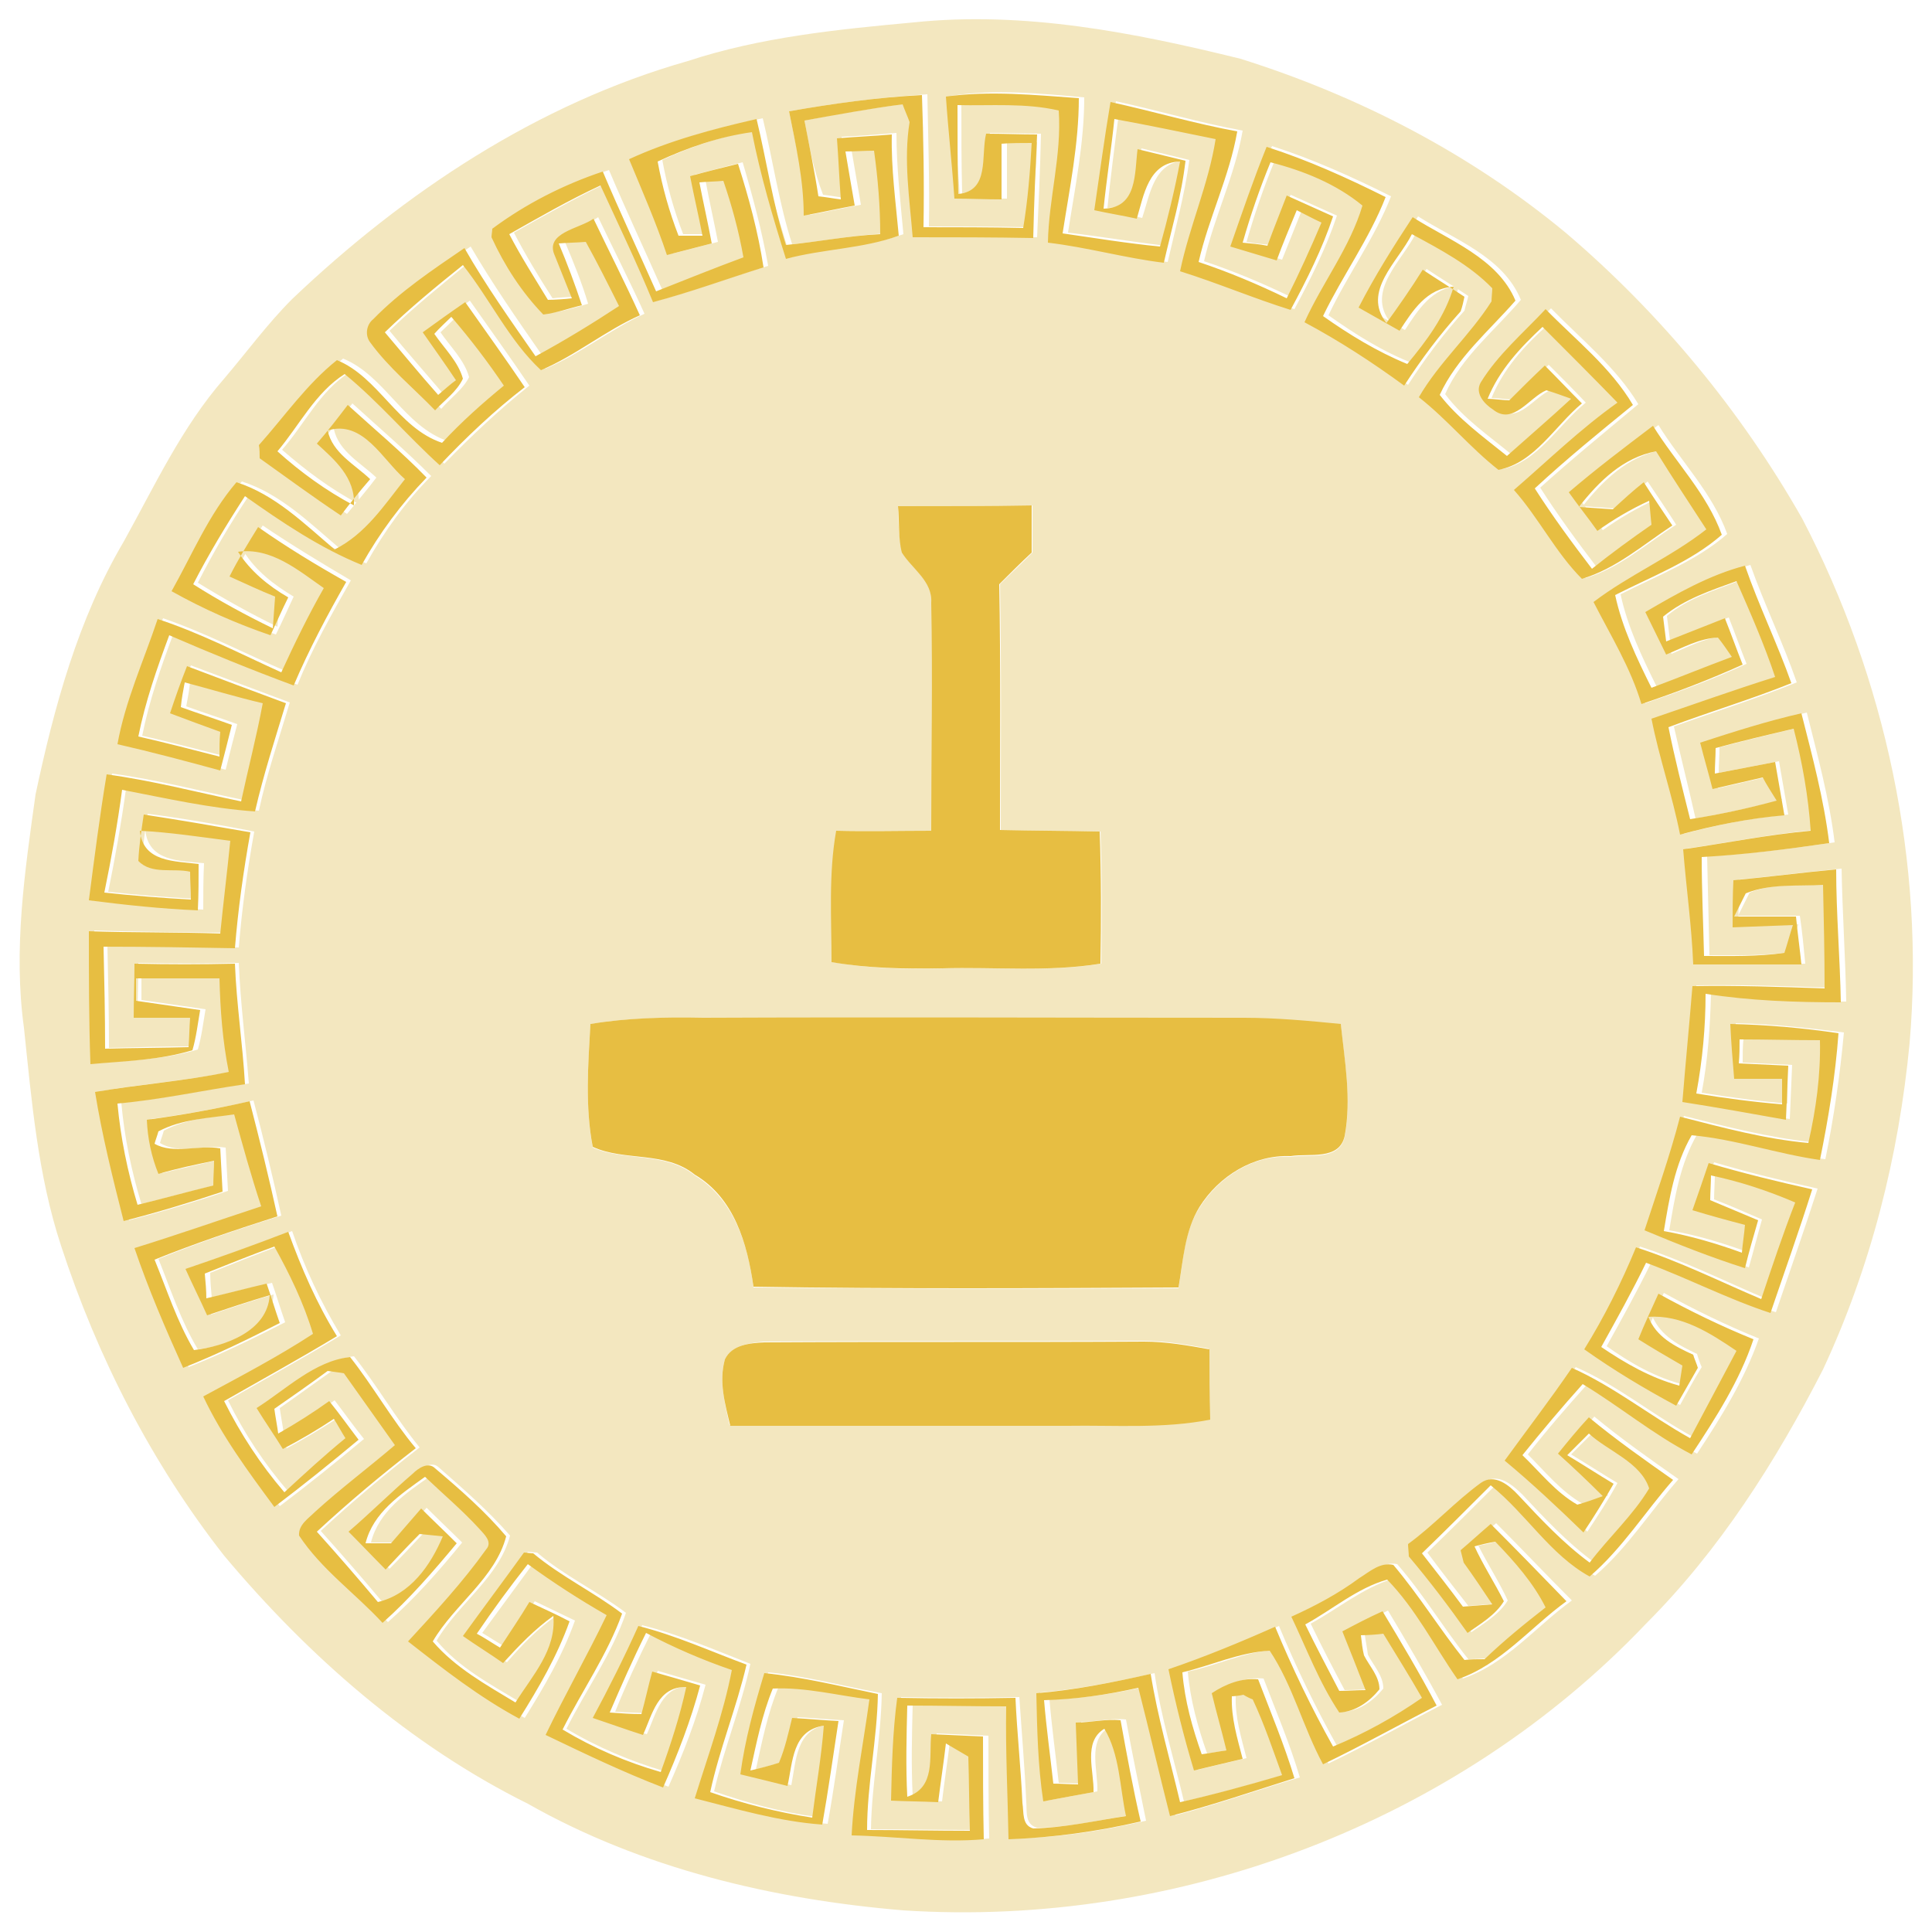<?xml version="1.0" encoding="utf-8"?>
<!-- Generator: Adobe Illustrator 26.0.3, SVG Export Plug-In . SVG Version: 6.00 Build 0)  -->
<svg version="1.1" id="Layer_1" xmlns="http://www.w3.org/2000/svg" xmlns:xlink="http://www.w3.org/1999/xlink" x="0px" y="0px"
	 viewBox="0 0 250 250" style="enable-background:new 0 0 250 250;" xml:space="preserve">
<style type="text/css">
	.st0{fill:#F3E7BF;}
	.st1{fill:#E7BE42;}
</style>
<g id="_x23_f3e7bfff">
	<path class="st0" d="M118.2,2.9c14.3-1.5,28.5,1.3,42.3,4.7c15.3,4.8,29.8,12.3,42.2,22.6c12.2,10.4,22.6,23,30.5,36.9
		c10.8,20.7,15.9,44.6,13.9,67.9c-1.4,14.6-5,28.9-11.2,42.2c-6.1,11.9-13.4,23.4-22.9,32.9c-24.5,25.8-60.7,39.4-96.1,37.1
		c-16.8-1.4-33.8-5.4-48.6-13.8C53,225.8,39.9,214.3,29,201.3c-9.4-12-16.4-25.7-21.1-40.1c-3-9.1-3.8-18.7-4.8-28.2
		c-1.4-10.1,0.1-20.2,1.5-30.2C7,91.5,10.1,80.1,16,70.1c4-7.2,7.5-14.8,13-21.1c2.9-3.4,5.6-7.1,8.8-10.3
		C52.3,24.9,69.6,13.4,89,7.9C98.4,4.8,108.4,3.8,118.2,2.9 M102.1,14.4c0.9,4.5,1.9,8.9,2.7,13.4c2.2-0.4,4.4-0.9,6.6-1.3
		c-0.4-2.3-0.8-4.7-1.2-7c1.2,0,2.4-0.1,3.7-0.1c0.5,3.6,0.8,7.2,0.8,10.8c-4.1,0.2-8.1,1-12.2,1.4c-1.7-5.3-2.5-10.9-3.8-16.3
		C93,16.5,87.4,18,82.2,20.4c1.8,4.1,3.5,8.2,4.9,12.4c1.9-0.5,3.9-1,5.8-1.5c-0.5-2.6-1.1-5.2-1.6-7.9c1-0.1,2.1-0.1,3.1-0.2
		c1.1,3.2,2,6.5,2.6,9.9c-3.8,1.5-7.5,2.9-11.3,4.4c-2.3-5.2-4.7-10.3-6.9-15.5c-5.1,1.7-10,4.2-14.3,7.4c0,0.3-0.1,0.8-0.1,1.1
		c1.7,3.6,3.9,7.1,6.7,10c1.7-0.2,3.4-0.7,5-1.2c-0.8-2.7-1.9-5.4-3-8c1.2-0.1,2.3-0.1,3.5-0.2c1.5,2.7,2.9,5.5,4.3,8.3
		c-3.5,2.3-7.1,4.6-10.8,6.5c-3.2-4.6-6.4-9.2-9.2-14c-4.1,2.8-8.4,5.6-11.8,9.2c-0.9,0.7-1.1,2.1-0.4,3c2.4,3.3,5.6,5.9,8.4,8.8
		c1.2-1.4,2.8-2.5,3.6-4.1c-0.6-2.2-2.4-3.9-3.7-5.8c0.7-0.7,1.5-1.4,2.2-2.2c2.4,2.8,4.7,5.8,6.8,8.9c-2.8,2.2-5.5,4.7-8,7.4
		c-5.7-1.9-8.2-8.5-13.6-10.7c-3.9,3.2-6.8,7.3-10.1,11c0,0.4,0,1.3,0.1,1.7c3.4,2.5,6.9,5,10.5,7.4c1.3-1.6,2.6-3.1,3.8-4.7
		c-2-1.9-4.9-3.4-5.5-6.3c4.5-1.4,7.1,3.8,10,6.3C50.5,65.3,48,69.1,44,71c-3.9-3.3-7.7-7.1-12.7-8.7c-3.5,4.2-5.7,9.3-8.4,14.1
		c4.1,2.3,8.4,4.2,12.8,5.7c0.8-1.6,1.5-3.2,2.3-4.9c-2.5-1.5-4.9-3.3-6.5-5.9c4.4-0.6,7.8,2.4,11.1,4.7c-2,3.6-3.8,7.2-5.5,10.9
		c-5.3-2.3-10.5-5-16-6.9c-1.8,5.4-4.2,10.5-5.2,16.2c4.5,1.1,8.9,2.2,13.3,3.4c0.5-2,1-4,1.5-5.9c-2.2-0.8-4.4-1.5-6.6-2.3
		c0.2-1.1,0.4-2.1,0.5-3.2c3.4,0.9,6.7,1.8,10.1,2.7c-0.8,4.3-2,8.4-2.8,12.7c-5.8-1.2-11.5-2.7-17.4-3.5
		c-0.9,5.4-1.6,10.9-2.3,16.3c4.7,0.6,9.4,1.1,14.1,1.3c0-2,0-4,0.1-6c-3.1-0.3-7.2-0.2-7.6-4.3c3.9,0.3,7.8,0.8,11.7,1.3
		c-0.4,4-0.9,8-1.3,12c-5.7-0.1-11.3-0.1-17-0.3c0,5.7,0,11.4,0.2,17.2c4.4-0.4,9-0.5,13.2-1.8c0.5-1.7,0.7-3.5,1-5.2
		c-2.8-0.4-5.6-0.8-8.3-1.2c0-0.7,0-2.2,0-2.9c3.6,0,7.2,0,10.8,0c0.1,4.1,0.4,8.1,1.2,12.1c-5.7,1.2-11.6,1.6-17.3,2.6
		c0.9,5.6,2.3,11.2,3.7,16.7c4.3-1.1,8.6-2.4,12.8-3.8c-0.1-1.9-0.2-3.8-0.3-5.6c-2.8-0.4-6.1,0.9-8.5-0.6c0.1-0.4,0.4-1.2,0.5-1.6
		c3-1.6,6.5-1.8,9.8-2.2c1,4,2.2,8,3.5,11.9c-5.5,1.7-10.9,3.6-16.4,5.4c1.8,5.3,4,10.4,6.3,15.5c4.3-1.7,8.4-3.7,12.5-5.8
		c-0.6-1.7-1.1-3.4-1.7-5.1c-2.6,0.6-5.2,1.2-7.8,1.9c-0.1-1.1-0.2-2.2-0.2-3.2c3-1.2,6-2.4,9-3.5c2,3.6,3.8,7.4,5,11.3
		c-4.6,3-9.4,5.5-14.2,8.1c2.5,5.1,5.8,9.7,9.2,14.3c3.7-2.8,7.3-5.7,10.9-8.7c-1.3-1.6-2.5-3.3-3.8-5c-2.1,1.5-4.3,2.9-6.6,4.2
		c-0.1-0.8-0.4-2.4-0.5-3.2c2.3-1.6,4.6-3.3,6.9-4.9c0.5,0.1,1.5,0.2,2.1,0.3c2.2,3.1,4.4,6.2,6.6,9.3c-3.4,2.9-6.9,5.7-10.3,8.6
		c-0.8,0.9-2.2,1.7-2.1,3.1c2.9,4.4,7.2,7.5,10.8,11.3c3.5-3.1,6.6-6.6,9.6-10.3c-1.5-1.5-3.1-3-4.6-4.5c-1.3,1.5-2.6,3-3.9,4.5
		c-1.1,0-2.2,0-3.3,0c1-4,4.5-6.4,7.7-8.6c2.4,2.2,4.8,4.3,7,6.7c0.6,0.7,1.8,1.7,0.9,2.7c-3,4.3-6.6,8.1-10.1,11.9
		c4.6,3.6,9.2,7.2,14.4,10c2.5-4,4.9-8.1,6.5-12.6c-1.7-0.8-3.5-1.7-5.2-2.5c-1.3,1.9-2.6,3.9-3.8,5.9c-0.8-0.4-2.3-1.4-3-1.8
		c2.2-3,4.4-6,6.6-9c3.3,2.4,6.7,4.6,10.2,6.6c-2.5,5.2-5.4,10.3-7.9,15.5c5,2.4,10,4.9,15.2,6.8c1.9-4.3,3.6-8.6,4.8-13.2
		c-2.1-0.6-4.2-1.2-6.2-1.8c-0.5,1.8-0.9,3.7-1.4,5.5c-1.4-0.1-2.8-0.1-4.1-0.2c1.4-3.5,3-6.9,4.7-10.3c3.6,1.9,7.3,3.5,11.1,4.8
		c-1.1,5.6-3.1,11.1-4.8,16.6c5.4,1.4,10.8,3,16.5,3.4c0.8-4.4,1.4-8.9,2.1-13.4c-2-0.1-4-0.3-6-0.4c-0.5,1.9-0.9,3.9-1.7,5.8
		c-0.9,0.2-2.8,0.7-3.7,1c0.8-3.6,1.5-7.2,2.9-10.6c4.2-0.1,8.3,0.9,12.5,1.4c-0.7,5.9-2,11.7-2.3,17.6c5.7,0.1,11.4,1,17.1,0.5
		c-0.1-4.4-0.1-8.9-0.1-13.3c-2.2-0.1-4.5-0.2-6.7-0.3c-0.2,3,0.7,6.9-3.1,8.1c-0.2-3.9-0.1-7.9,0-11.8c4.3,0.1,8.6,0.1,12.8,0.1
		c0,5.7,0.2,11.5,0.3,17.2c5.8-0.1,11.5-1,17.1-2.3c-0.9-4.4-1.8-8.7-2.6-13.1c-1.9-0.2-3.9,0.3-5.8,0.3c0.1,2.7,0.2,5.3,0.3,8
		c-1.1,0-2.2-0.1-3.2-0.1c-0.4-3.6-0.9-7.2-1.2-10.8c4.1-0.1,8.2-0.7,12.2-1.6c1.4,5.5,2.7,11,4.1,16.6c5.4-1.4,10.7-3.3,16.1-4.9
		c-1.3-4.4-3.1-8.6-4.7-12.8c-2.2-0.2-4.2,0.5-6,1.8c0.6,2.5,1.3,4.9,1.9,7.4c-0.8,0.1-2.4,0.4-3.2,0.5c-1.2-3.4-2.2-7-2.5-10.6
		c3.8-0.8,7.4-2.6,11.3-2.8c3,4.5,4.3,9.9,6.9,14.7c5-2.4,9.8-5.1,14.7-7.6c-2.2-4.1-4.6-8.2-7-12.2c-1.7,0.9-3.4,1.8-5.2,2.6
		c1,2.6,2,5.1,3,7.6c-1.1,0-2.3,0.1-3.4,0.1c-1.5-2.8-3-5.7-4.4-8.6c3.5-1.9,6.7-4.6,10.6-5.8c3.7,3.8,6.1,8.6,9.1,12.9
		c5.6-1.9,9.4-6.7,14.1-10.1c-3.3-3.3-6.5-6.7-9.8-10c-1.3,1.1-2.6,2.3-3.9,3.4c0.1,0.4,0.3,1.2,0.4,1.6c1.2,1.8,2.5,3.6,3.7,5.4
		c-1.3,0.1-2.5,0.2-3.8,0.3c-1.8-2.3-3.6-4.6-5.3-6.9c3-2.9,5.9-5.8,8.9-8.8c4.5,3.6,7.7,8.9,12.8,11.8c4.2-3.6,7.2-8.4,10.8-12.5
		c-3.7-2.6-7.4-5.2-10.9-8.1c-1.3,1.6-2.7,3.2-4,4.7c2,1.8,3.9,3.6,5.8,5.5c-1.1,0.4-2.2,0.8-3.3,1.1c-2.8-1.6-4.9-4.2-7.1-6.4
		c2.5-3.2,5.1-6.2,7.8-9.2c4.8,2.9,9.1,6.6,14.1,9.1c3.1-4.7,6.1-9.5,8-14.9c-4.2-1.7-8.3-3.7-12.3-5.9c-0.9,1.9-1.7,3.9-2.6,5.9
		c1.9,1.1,3.8,2.3,5.7,3.4c-0.1,0.7-0.3,2-0.4,2.6c-3.7-0.9-7-2.8-10.1-5c2-3.6,4-7.2,5.8-10.9c5.4,2.1,10.6,4.7,16.1,6.5
		c1.8-5.3,3.7-10.7,5.4-16c-4.5-1-9-2.1-13.4-3.4c-0.7,2-1.4,4-2.1,6.1c2.2,0.6,4.5,1.2,6.8,1.9c-0.1,1.2-0.3,2.4-0.4,3.6
		c-3.3-1.2-6.6-2.2-10.1-2.8c0.7-4.2,1.4-8.6,3.6-12.4c5.6,0.6,11,2.5,16.6,3.2c1.1-5.4,1.9-10.9,2.4-16.4c-4.7-0.6-9.3-1.1-14-1.2
		c0.1,2.4,0.3,4.8,0.5,7.1c2.1,0,4.1,0,6.2,0c0,0.8,0,2.5,0,3.3c-3.7-0.3-7.4-0.8-11.1-1.4c0.8-4.3,1.1-8.6,1.2-12.9
		c5.8,0.9,11.7,1.1,17.5,1.1c-0.1-5.7-0.5-11.5-0.6-17.2c-4.4,0.4-8.9,1-13.3,1.4c0,2,0,4.1-0.1,6.1c2.6-0.1,5.2-0.2,7.8-0.3
		c-0.3,0.9-0.8,2.7-1.1,3.6c-3.4,0.5-6.9,0.4-10.4,0.4c-0.1-4.3-0.2-8.5-0.3-12.8c5.5-0.3,11-1,16.5-1.8c-0.7-5.7-2.2-11.2-3.6-16.8
		c-4.4,1.1-8.8,2.4-13.1,3.8c0.5,2,1,4,1.6,6c2.2-0.5,4.3-1,6.5-1.5c0.5,0.8,1.4,2.2,1.8,3c-3.7,0.9-7.4,1.8-11.2,2.4
		c-0.9-4-1.9-7.9-2.8-11.9c5.3-1.9,10.7-3.6,15.9-5.7c-1.8-5.2-4.2-10.1-6-15.2c-4.6,1.3-8.8,3.7-12.9,6c0.9,1.8,1.8,3.7,2.7,5.5
		c2.2-0.9,4.3-2.1,6.7-2.2c0.4,0.6,1.3,1.9,1.8,2.5c-3.4,1.4-6.9,2.7-10.4,4c-1.9-3.8-3.8-7.8-4.7-12c4.7-2.4,9.8-4.3,13.8-7.8
		c-1.9-5.3-6-9.4-8.9-14.1c-3.7,2.8-7.4,5.6-10.9,8.6c1.2,1.7,2.5,3.3,3.7,5c2.1-1.5,4.3-2.8,6.7-3.9c0.1,0.8,0.2,2.3,0.3,3.1
		c-2.7,1.8-5.2,3.7-7.7,5.7c-2.6-3.4-5.1-6.8-7.4-10.4c4.1-3.7,8.4-7.2,12.7-10.8c-2.9-4.8-7.4-8.4-11.3-12.4
		c-2.9,3-6.2,5.8-8.4,9.5c-0.8,1.4,0.5,2.8,1.6,3.5c2.5,2.1,4.6-1.6,6.9-2.5c1.1,0.3,2.2,0.6,3.2,1.1c-2.7,2.5-5.5,5-8.3,7.4
		c-3-2.5-6.3-4.7-8.7-7.9c2.1-4.8,6.4-8.2,9.8-12.2c-2.3-5.6-8.6-7.8-13.3-10.8c-2.5,3.8-5,7.7-7,11.7c1.8,1,3.5,2,5.3,3
		c1.7-2.6,3.5-5.5,7-5.7c-1.1,3.8-3.5,7-6,10c-3.9-1.5-7.5-3.8-10.9-6.2c2.5-5.3,6-10,8.1-15.4c-5-2.5-10.1-4.8-15.4-6.5
		c-1.6,4.3-3.2,8.6-4.7,12.9c2,0.6,4,1.2,6,1.8c0.9-2.2,1.7-4.3,2.6-6.5c1.1,0.5,2.2,1.1,3.2,1.6c-1.4,3.3-2.9,6.6-4.5,9.8
		c-3.7-1.8-7.5-3.4-11.4-4.7c1.3-5.7,4-11.1,5-16.9c-5.5-1-10.9-2.6-16.4-3.8c-0.9,4.6-1.5,9.3-2.1,14c1.9,0.4,3.7,0.7,5.5,1.1
		c1-3,1.5-7.3,5.6-7.4c-0.7,3.7-1.6,7.3-2.6,11c-4.2-0.5-8.4-1.2-12.6-1.7c0.9-5.8,2.1-11.6,2.1-17.5c-5.7-0.5-11.5-1.1-17.2-0.2
		c0.3,4.4,0.9,8.8,1.1,13.2c2,0,4,0.1,6.1,0.1c0-2.4,0-4.8,0-7.2c1,0,2.9-0.1,3.9-0.1c-0.1,3.7-0.5,7.3-1.1,11
		c-4.3-0.1-8.6-0.1-12.9-0.1c0.1-5.7-0.1-11.4-0.2-17.1C113.6,12.6,107.8,13.4,102.1,14.4z"/>
	<path class="st0" d="M104.1,15.6c4.4-0.9,8.8-1.6,13.2-2.2c0.2,0.6,0.7,1.7,0.9,2.3c-0.8,5,0.1,10,0.4,14.9c5.2,0,10.4,0,15.6,0.1
		c0.2-4.4,0.4-8.9,0.5-13.4c-2.2,0-4.4-0.1-6.6-0.1c-0.7,2.8,0.5,7.4-3.6,7.8c-0.1-3.8-0.1-7.7-0.1-11.5c4.4,0.1,8.8-0.3,13.1,0.7
		c0.4,5.7-1.3,11.3-1.4,17.1c5,0.6,9.9,2,15,2.6c1-4.4,2.2-8.7,2.8-13.2c-2.1-0.5-4.1-1-6.2-1.5c-0.4,3.1-0.1,7.6-4.4,7.7
		c0.4-3.9,0.9-7.8,1.4-11.6c4.4,0.7,8.8,1.7,13.1,2.6c-1,5.9-3.4,11.3-4.6,17.1c4.8,1.5,9.4,3.5,14.3,5c2.1-3.9,4.1-7.9,5.5-12.1
		c-2-0.9-4-1.8-6-2.7c-0.8,2.2-1.7,4.4-2.5,6.5c-1.1-0.1-2.2-0.2-3.2-0.4c1-3.5,2.2-7,3.6-10.4c4.3,1.1,8.5,2.8,11.9,5.6
		c-1.6,5.4-5.2,10-7.5,15.1c4.5,2.4,8.8,5.2,12.9,8.2c2.2-3.4,4.6-6.6,7.3-9.6c0.1-0.5,0.4-1.4,0.5-1.9c-1.8-1.2-3.6-2.3-5.4-3.5
		c-1.5,2.3-3.1,4.6-4.7,6.9c-3.2-4.1,1.6-8,3.3-11.5c3.6,2.1,7.4,4,10.4,7c0,0.4-0.1,1.3-0.1,1.7c-2.8,4.4-6.7,7.9-9.4,12.4
		c3.6,2.9,6.6,6.5,10.3,9.4c4.6-0.9,7.3-5.8,10.8-8.6c-1.6-1.7-3.2-3.3-4.8-4.9c-1.5,1.5-3,3-4.6,4.5c-0.7,0-2.1-0.2-2.8-0.2
		c1.5-3.7,4.2-6.7,7.1-9.3c3.3,3.2,6.5,6.5,9.7,9.8c-4.7,3.5-8.9,7.5-13.4,11.3c3.2,3.6,5.4,8.1,8.8,11.5c4.4-1.3,7.9-4.5,11.7-6.9
		c-1.2-1.9-2.5-3.8-3.7-5.6c-1.3,1.2-2.7,2.3-4,3.5c-1.5-0.1-2.9-0.2-4.4-0.3c2.6-3.3,5.8-6.4,10-7.2c2.1,3.4,4.3,6.8,6.5,10.1
		c-4.6,3.6-10.1,5.8-14.6,9.4c2.2,4.3,4.8,8.5,6.2,13.2c4.4-1.5,8.8-3.1,13.1-5.1c-0.8-2-1.5-4-2.3-6c-2.5,1-5.1,2-7.6,3
		c-0.1-0.8-0.3-2.4-0.4-3.2c2.7-2.3,6.2-3.3,9.5-4.6c1.8,4.1,3.6,8.2,5,12.4c-5.4,1.7-10.6,3.7-16,5.4c1.1,5,2.7,9.9,3.7,15
		c4.4-1.2,8.9-2.1,13.5-2.5c-0.4-2.3-0.8-4.6-1.2-6.9c-2.6,0.5-5.2,1-7.8,1.5c0-1.1,0.1-2.2,0.1-3.3c3.4-0.9,6.7-1.7,10.1-2.5
		c1.1,4.3,1.9,8.8,2.2,13.2c-5.5,0.5-11,1.6-16.5,2.4c0.4,5,1.1,9.9,1.3,14.9c4.7,0,9.4,0,14,0c-0.2-2.1-0.4-4.2-0.7-6.2
		c-2.6,0-5.3,0-8,0c0.4-0.8,1.1-2.2,1.5-3c3.1-1.3,6.6-0.8,10-1.1c0.1,4.5,0.2,8.9,0.2,13.4c-5.7-0.2-11.4-0.4-17.1-0.3
		c-0.4,5-1,10-1.3,15c4.4,0.8,8.9,1.6,13.4,2.3c0.1-2.3,0.2-4.7,0.3-7c-2.1-0.1-4.3-0.2-6.4-0.3c0-1,0-2,0.1-3.1
		c3.5,0,6.9,0.1,10.4,0.1c0,4.5-0.6,8.9-1.5,13.3c-5.6-0.6-11.1-2-16.6-3.4c-1.3,5-3,9.8-4.6,14.7c4.3,1.8,8.6,3.4,13,4.9
		c0.6-2.1,1.1-4.1,1.7-6.2c-2.1-0.9-4.1-1.8-6.2-2.6c0-0.8,0.1-2.4,0.1-3.2c3.7,0.8,7.4,2,10.9,3.5c-1.6,4.1-3.1,8.3-4.4,12.5
		c-5.4-2.3-10.6-4.9-16.2-6.7c-2,4.5-4.1,9-6.7,13.2c3.8,2.8,7.8,5.1,11.9,7.3c0.9-1.6,1.8-3.3,2.8-4.9c-0.2-0.4-0.5-1.3-0.6-1.7
		c-2.3-1.1-4.7-2.3-5.8-4.9c4.3-0.3,8,2.1,11.4,4.4c-1.9,3.8-3.9,7.6-6,11.3c-5.2-2.8-9.8-6.7-15.3-9.1c-2.8,4.1-5.8,8-8.7,12
		c3.6,2.9,6.9,6.1,10.2,9.3c1.4-2.1,2.7-4.1,3.9-6.3c-2-1.2-4-2.5-6-3.7c0.9-0.9,1.8-1.8,2.8-2.8c2.5,2.3,6.7,3.7,7.8,7.1
		c-2.1,3.5-5.2,6.4-7.7,9.6c-3.4-2.5-6.3-5.6-9.2-8.7c-1.2-1.2-3.2-2.9-4.9-1.6c-3.3,2.4-6.1,5.5-9.4,7.9c0,0.4,0.1,1.2,0.1,1.6
		c2.7,3.2,5.1,6.5,7.6,9.9c1.7-1.2,3.6-2.3,4.7-4.1c-1.1-2.4-2.6-4.7-3.8-7.1c0.7-0.1,2-0.4,2.7-0.6c2.5,2.6,4.9,5.3,6.5,8.5
		c-2.8,2.1-5.4,4.3-7.9,6.7c-0.9,0-1.7,0.1-2.6,0.1c-3.2-4-5.8-8.4-9.2-12.3c-1.7-0.4-3,1-4.4,1.7c-2.8,2-5.7,3.6-8.8,5
		c1.9,4.2,3.6,8.6,6.2,12.4c2.1-0.1,3.9-1.4,5.2-3c0-1.7-1.3-3-2-4.4c-0.1-0.9-0.3-1.8-0.4-2.6c0.7-0.1,2.1-0.2,2.9-0.2
		c1.7,2.7,3.4,5.5,5,8.3c-3.6,2.5-7.5,4.6-11.5,6.3c-2.8-5-5.3-10.2-7.5-15.5c-4.5,2-9.1,3.9-13.8,5.5c0.9,4.4,2,8.8,3.3,13.1
		c2.1-0.5,4.2-1,6.3-1.5c-0.7-2.7-1.5-5.3-1.4-8.1c0.4-0.1,1.1-0.2,1.5-0.2c0.3,0.1,0.9,0.4,1.2,0.6c1.4,3.2,2.6,6.5,3.8,9.8
		c-4.4,1.3-8.7,2.5-13.2,3.5c-1.3-5.5-3-11-3.8-16.6c-4.9,1.1-9.8,2.1-14.8,2.5c0.1,4.7,0.2,9.3,0.9,14c2.2-0.4,4.3-0.8,6.5-1.2
		c0.1-2.7-1.3-6.5,1.4-8.2c1.9,3.2,2,7.5,2.8,11.3c-4,0.6-8,1.6-12,1.6c-1.6-0.4-1.3-2.1-1.4-3.3c-0.2-4.5-0.6-9.1-0.9-13.6
		c-5.1,0.1-10.2,0.1-15.3,0c-0.6,4.4-0.8,8.9-0.8,13.3c2,0.1,4.1,0.1,6.1,0.2c0.3-2.6,0.7-5.1,1-7.6c0.7,0.4,2.2,1.3,2.9,1.7
		c0,3.2,0.1,6.4,0.2,9.6c-4.4,0-8.9-0.1-13.3-0.1c0.1-5.9,1.3-11.7,1.4-17.6c-4.9-0.9-9.7-2.2-14.7-2.7c-1.2,4.3-2.4,8.7-3.1,13.1
		c2,0.5,4,1,6.1,1.5c0.6-3.1,0.6-7.3,4.7-7.8c-0.3,4-1,7.9-1.5,11.9c-4.5-0.6-8.9-1.8-13.2-3.3c1.3-5.6,3.5-10.9,4.7-16.5
		c-4.6-1.8-9.2-3.8-14-5c-1.8,4.1-3.9,8-5.9,11.9c2.2,0.8,4.3,1.6,6.5,2.2c1.2-2.6,1.9-6.3,5.6-6.2c-0.8,3.8-2,7.4-3.3,11
		c-4.4-1.3-8.7-3.1-12.7-5.5c2.5-5,5.9-9.7,7.7-15c-3.7-2.8-8-4.8-11.5-7.8c-0.3,0-0.9-0.1-1.2-0.1c-2.6,3.6-5.3,7.2-7.9,10.8
		c1.7,1.2,3.5,2.3,5.2,3.5c1.9-2.2,4-4.4,6.5-6.1c0.4,4.4-2.7,7.8-4.9,11.2c-3.8-2.3-7.8-4.4-10.7-7.9c2.8-4.8,8.1-8.2,9.5-13.6
		c-2.8-3.2-6-6-9.2-8.8c-0.9-0.9-2.2,0-2.9,0.7c-2.8,2.4-5.4,5.1-8.3,7.5c1.6,1.6,3.2,3.3,4.8,4.9c1.5-1.5,2.9-3,4.4-4.6
		c0.8,0.1,2.2,0.2,3,0.3c-1.6,3.8-4.2,7.5-8.4,8.5c-2.6-3.1-5.2-6.1-7.9-9.1c4.1-3.8,8.4-7.4,12.8-10.8c-3.1-3.8-5.5-8-8.5-11.8
		c-4.7,0.6-8.3,4.2-12.1,6.6c1.1,1.8,2.3,3.5,3.4,5.3c2.3-1.2,4.4-2.5,6.6-3.9c0.4,0.6,1.1,1.8,1.5,2.5c-2.7,2.3-5.3,4.6-7.9,7
		c-3.1-3.6-5.7-7.5-7.8-11.8c4.9-2.8,9.8-5.5,14.6-8.4c-2.6-4.3-4.7-8.8-6.3-13.5c-4.4,1.7-8.9,3.2-13.3,4.8c0.9,2,1.9,4,2.8,6
		c2.7-0.9,5.4-1.8,8.1-2.6c-0.3,4.8-5.8,6.6-9.8,7.1c-2.2-3.7-3.5-7.7-5.1-11.7c5.2-2.1,10.5-3.9,15.9-5.6c-1.1-5-2.3-10-3.6-14.9
		c-4.4,1-8.8,1.8-13.3,2.4c0.1,2.4,0.6,4.8,1.5,7c2.4-0.6,4.8-1.1,7.2-1.7c0,1.1-0.1,2.2-0.1,3.2c-3.3,0.8-6.5,1.7-9.8,2.5
		c-1.3-4.3-2.2-8.6-2.6-13.1c5.5-0.5,11-1.8,16.5-2.5c-0.4-5.2-1.1-10.4-1.3-15.6c-4.3,0.1-8.6,0.1-13,0c0,2.3-0.1,4.7-0.1,7
		c2.4,0,4.9,0,7.3,0c0,1.3-0.1,2.5-0.2,3.8c-3.6,0-7.2,0.1-10.8,0.2c0-4.4-0.1-8.8-0.2-13.2c5.7,0,11.4,0.1,17,0.2
		c0.4-5,1.1-10,2-15c-4.6-0.9-9.2-1.7-13.8-2.3c-0.3,2-0.6,4-0.7,6c1.7,1.8,4.5,0.9,6.7,1.4c0,1.2,0.1,2.4,0.1,3.6
		c-3.8-0.2-7.5-0.5-11.2-0.9c0.9-4.4,1.7-8.9,2.3-13.3c5.7,1.1,11.4,2.4,17.2,2.8c1-4.7,2.6-9.3,4-14c-4.3-1.6-8.5-3.2-12.8-4.8
		c-0.7,2-1.5,4.1-2.2,6.1c2.2,0.8,4.4,1.6,6.5,2.4c0,1.1,0,2.2-0.1,3.2c-3.5-0.9-7-1.8-10.5-2.6c0.9-4.5,2.4-8.8,4-13.1
		c5.3,2.3,10.7,4.5,16.1,6.5c1.9-4.7,4.4-9.1,6.9-13.5c-3.9-2.3-7.7-4.6-11.4-7.1c-1.4,2.1-2.6,4.2-3.7,6.4c1.9,0.9,3.9,1.8,5.9,2.6
		c-0.1,1.3-0.2,2.7-0.3,4.1c-3.5-1.7-6.9-3.6-10.3-5.7c2-3.9,4.2-7.7,6.7-11.4c4.8,3.4,9.7,6.7,15.1,8.9c2.3-4.1,5.1-8,8.4-11.3
		c-3.3-3.3-6.8-6.3-10.2-9.4c-1.3,1.7-2.7,3.3-4,5c2.3,2.2,5.1,4.5,4.8,8c-3.6-1.9-6.8-4.3-9.9-7c2.9-3.3,4.9-7.6,8.7-10
		c4.4,3.5,8.1,8,12.3,11.8c3.5-3.6,7.1-7,11-10.1c-2.5-3.7-5.1-7.3-7.7-11c-1.8,1.3-3.7,2.6-5.5,3.9c1.4,2.1,2.9,4.1,4.3,6.2
		c-0.6,0.5-1.7,1.5-2.3,1.9c-2.3-2.7-4.6-5.3-6.9-8.1c3.2-3.1,6.7-5.9,10.1-8.7c3.5,4.4,6,9.8,10.1,13.6c4.5-1.9,8.4-5.1,12.8-7.1
		c-1.9-4.2-4-8.3-6-12.5c-1.7,1.3-6.4,1.8-5,4.8c0.7,1.9,1.5,3.7,2.2,5.5c-0.8,0-2.3,0.1-3.1,0.2c-1.8-2.8-3.5-5.6-5-8.5
		c3.9-2.2,7.8-4.4,11.8-6.3c2.2,5,4.7,10,6.8,15.1c4.8-1.3,9.5-3.1,14.3-4.5c-0.8-4.5-2-9-3.3-13.4c-2.1,0.5-4.2,1.1-6.2,1.6
		c0.5,2.6,1.1,5.1,1.6,7.7c-0.8,0-2.3,0-3.1,0c-1.2-3.1-2.1-6.3-2.7-9.6c3.9-1.8,8-3.2,12.2-3.8c1.1,5.6,2.7,11,4.4,16.4
		c4.8-1.3,9.9-1.3,14.6-3c-0.4-4.4-0.9-8.7-0.9-13.1c-2.4,0.2-4.8,0.4-7.1,0.5c0.2,2.6,0.4,5.3,0.5,7.9c-1-0.1-2-0.3-2.9-0.4
		C105.3,22.1,104.7,18.9,104.1,15.6 M116.2,65.5c0.1,2,0,4,0.6,6c1.3,2.1,4,3.7,3.8,6.5c0.2,9.8,0,19.7,0,29.5c-4.1,0-8.2,0-12.3,0
		c-1,5.6-0.6,11.4-0.6,17c4.7,0.8,9.6,1,14.3,0.8c6.8-0.2,13.8,0.5,20.5-0.6c0.1-5.7,0.1-11.4-0.1-17.1c-4.3-0.1-8.6-0.1-12.9-0.2
		c0-10.6,0.1-21.2-0.1-31.8c1.4-1.4,2.8-2.7,4.2-4.1c0-2,0-4.1,0-6.1C127.8,65.5,122,65.5,116.2,65.5 M76.4,132.5
		c-0.3,5.3-0.7,10.7,0.3,16c4.1,1.8,9.4,0.5,13.2,3.6c5.1,3.1,6.9,9,7.6,14.5c18.3,0.2,36.7,0.2,55,0.1c0.6-3.5,0.7-7.3,2.7-10.4
		c2.5-4,7-6.9,11.8-6.6c2.4-0.4,6.3,0.6,7-2.6c0.9-4.8,0-9.7-0.5-14.5c-4.2-0.4-8.3-0.8-12.5-0.8c-23.3,0.1-46.7,0-70,0
		C86.1,131.6,81.3,131.7,76.4,132.5 M93.8,175.9c-0.8,2.8,0,5.7,0.6,8.5c14.5,0,29.1,0,43.6,0c6.2-0.1,12.4,0.4,18.5-0.8
		c0-3,0-6-0.1-9.1c-2.8-0.5-5.6-1-8.5-1c-16.4,0.1-32.7,0-49.1,0.1C97.1,173.8,94.7,174,93.8,175.9z"/>
</g>
<g id="_x23_e7be42ff">
	<path class="st1" d="M102.1,14.4c5.7-1,11.4-1.8,17.2-2.1c0.2,5.7,0.3,11.4,0.2,17.1c4.3,0,8.6,0,12.9,0.1c0.6-3.6,0.9-7.3,1.1-11
		c-1,0-2.9,0-3.9,0.1c0,2.4,0,4.8,0,7.2c-2,0-4-0.1-6.1-0.1c-0.3-4.4-0.8-8.8-1.1-13.2c5.7-0.8,11.5-0.2,17.2,0.2
		c0,5.9-1.2,11.7-2.1,17.5c4.2,0.6,8.4,1.3,12.6,1.7c1-3.6,1.9-7.3,2.6-11c-4.1,0.1-4.7,4.4-5.6,7.4c-1.8-0.4-3.7-0.7-5.5-1.1
		c0.7-4.7,1.3-9.3,2.1-14c5.5,1.2,10.9,2.8,16.4,3.8c-1,5.8-3.7,11.2-5,16.9c3.9,1.3,7.7,2.9,11.4,4.7c1.6-3.2,3.1-6.5,4.5-9.8
		c-1.1-0.5-2.2-1.1-3.2-1.6c-0.9,2.2-1.8,4.3-2.6,6.5c-2-0.6-4-1.2-6-1.8c1.5-4.3,3-8.7,4.7-12.9c5.3,1.7,10.4,4,15.4,6.5
		c-2.1,5.4-5.6,10.2-8.1,15.4c3.4,2.4,7,4.6,10.9,6.2c2.5-3,4.9-6.2,6-10c-3.5,0.2-5.3,3.1-7,5.7c-1.8-1-3.5-2-5.3-3
		c2.1-4.1,4.5-7.9,7-11.7c4.7,3,11,5.3,13.3,10.8c-3.4,3.9-7.6,7.4-9.8,12.2c2.4,3.1,5.6,5.4,8.7,7.9c2.8-2.5,5.6-4.9,8.3-7.4
		c-1.1-0.4-2.2-0.8-3.2-1.1c-2.2,0.9-4.3,4.6-6.9,2.5c-1.1-0.7-2.4-2.1-1.6-3.5c2.2-3.6,5.5-6.4,8.4-9.5c3.9,4,8.4,7.5,11.3,12.4
		c-4.3,3.5-8.6,7-12.7,10.8c2.3,3.6,4.8,7,7.4,10.4c2.5-2,5.1-3.9,7.7-5.7c-0.1-0.8-0.2-2.3-0.3-3.1c-2.4,1.1-4.6,2.4-6.7,3.9
		c-1.2-1.7-2.5-3.3-3.7-5c3.5-3,7.2-5.8,10.9-8.6c2.9,4.7,7,8.8,8.9,14.1c-4,3.5-9.1,5.4-13.8,7.8c0.9,4.2,2.8,8.2,4.7,12
		c3.5-1.3,6.9-2.7,10.4-4c-0.4-0.6-1.3-1.9-1.8-2.5c-2.4,0.1-4.5,1.3-6.7,2.2c-0.9-1.8-1.8-3.7-2.7-5.5c4.1-2.4,8.3-4.8,12.9-6
		c1.8,5.2,4.2,10.1,6,15.2c-5.2,2.1-10.6,3.7-15.9,5.7c0.8,4,1.8,7.9,2.8,11.9c3.8-0.6,7.5-1.4,11.2-2.4c-0.5-0.8-1.4-2.2-1.8-3
		c-2.2,0.5-4.3,1-6.5,1.5c-0.5-2-1.1-4-1.6-6c4.3-1.4,8.7-2.8,13.1-3.8c1.4,5.5,2.9,11.1,3.6,16.8c-5.5,0.8-11,1.5-16.5,1.8
		c0,4.3,0.2,8.5,0.3,12.8c3.5,0,6.9,0.1,10.4-0.4c0.3-0.9,0.8-2.7,1.1-3.6c-2.6,0.1-5.2,0.2-7.8,0.3c0-2,0-4.1,0.1-6.1
		c4.4-0.4,8.9-1,13.3-1.4c0,5.7,0.5,11.5,0.6,17.2c-5.9,0-11.7-0.2-17.5-1.1c0,4.3-0.4,8.6-1.2,12.9c3.7,0.6,7.4,1.1,11.1,1.4
		c0-0.8,0-2.5,0-3.3c-2.1,0-4.1,0-6.2,0c-0.2-2.4-0.4-4.8-0.5-7.1c4.7,0.1,9.3,0.5,14,1.2c-0.4,5.5-1.3,11-2.4,16.4
		c-5.6-0.8-11-2.7-16.6-3.2c-2.2,3.8-2.9,8.2-3.6,12.4c3.4,0.6,6.8,1.6,10.1,2.8c0.1-1.2,0.3-2.4,0.4-3.6c-2.3-0.6-4.5-1.2-6.8-1.9
		c0.7-2,1.4-4,2.1-6.1c4.4,1.3,8.9,2.4,13.4,3.4c-1.7,5.4-3.6,10.7-5.4,16c-5.5-1.8-10.7-4.5-16.1-6.5c-1.8,3.7-3.8,7.3-5.8,10.9
		c3.1,2.1,6.4,4,10.1,5c0.1-0.6,0.3-2,0.4-2.6c-1.9-1.1-3.8-2.2-5.7-3.4c0.8-2,1.7-3.9,2.6-5.9c4,2.2,8.1,4.2,12.3,5.9
		c-1.8,5.4-4.9,10.2-8,14.9c-5-2.6-9.3-6.2-14.1-9.1c-2.7,3-5.3,6.1-7.8,9.2c2.3,2.2,4.3,4.8,7.1,6.4c1.1-0.3,2.2-0.7,3.3-1.1
		c-1.9-1.9-3.8-3.7-5.8-5.5c1.3-1.6,2.6-3.2,4-4.7c3.5,2.9,7.2,5.5,10.9,8.1c-3.6,4.1-6.6,8.9-10.8,12.5c-5.1-2.8-8.2-8.1-12.8-11.8
		c-2.9,2.9-5.9,5.9-8.9,8.8c1.8,2.3,3.6,4.6,5.3,6.9c1.3-0.1,2.5-0.2,3.8-0.3c-1.2-1.8-2.4-3.6-3.7-5.4c-0.1-0.4-0.3-1.2-0.4-1.6
		c1.3-1.1,2.6-2.3,3.9-3.4c3.3,3.3,6.6,6.7,9.8,10c-4.7,3.4-8.5,8.2-14.1,10.1c-3-4.3-5.4-9.1-9.1-12.9c-3.9,1.1-7.1,3.9-10.6,5.8
		c1.4,2.9,2.9,5.7,4.4,8.6c1.1,0,2.3-0.1,3.4-0.1c-1-2.6-2-5.1-3-7.6c1.7-0.9,3.4-1.8,5.2-2.6c2.4,4,4.8,8,7,12.2
		c-4.9,2.5-9.7,5.2-14.7,7.6c-2.6-4.8-3.9-10.2-6.9-14.7c-3.9,0.2-7.5,1.9-11.3,2.8c0.3,3.7,1.3,7.2,2.5,10.6
		c0.8-0.1,2.4-0.4,3.2-0.5c-0.6-2.5-1.3-4.9-1.9-7.4c1.8-1.2,3.9-2,6-1.8c1.6,4.2,3.4,8.5,4.7,12.8c-5.4,1.7-10.6,3.5-16.1,4.9
		c-1.4-5.5-2.7-11.1-4.1-16.6c-4,0.9-8.1,1.5-12.2,1.6c0.3,3.6,0.8,7.2,1.2,10.8c1.1,0,2.2,0.1,3.2,0.1c-0.1-2.7-0.2-5.3-0.3-8
		c1.9,0,3.9-0.5,5.8-0.3c0.8,4.4,1.6,8.8,2.6,13.1c-5.6,1.3-11.4,2.1-17.1,2.3c-0.1-5.7-0.4-11.4-0.3-17.2c-4.3,0-8.6-0.1-12.8-0.1
		c-0.1,3.9-0.2,7.9,0,11.8c3.7-1.2,2.8-5.1,3.1-8.1c2.2,0.1,4.5,0.2,6.7,0.3c0,4.4,0,8.9,0.1,13.3c-5.7,0.5-11.4-0.4-17.1-0.5
		c0.3-5.9,1.5-11.7,2.3-17.6c-4.1-0.5-8.3-1.6-12.5-1.4c-1.4,3.4-2.1,7-2.9,10.6c0.9-0.2,2.8-0.7,3.7-1c0.8-1.9,1.2-3.8,1.7-5.8
		c2,0.1,4,0.3,6,0.4c-0.7,4.5-1.3,8.9-2.1,13.4c-5.6-0.4-11-2-16.5-3.4c1.7-5.5,3.7-10.9,4.8-16.6c-3.8-1.3-7.5-2.9-11.1-4.8
		c-1.7,3.4-3.2,6.8-4.7,10.3c1.4,0.1,2.8,0.2,4.1,0.2c0.5-1.8,0.9-3.7,1.4-5.5c2.1,0.6,4.2,1.2,6.2,1.8c-1.2,4.5-2.9,8.9-4.8,13.2
		c-5.2-2-10.2-4.4-15.2-6.8c2.5-5.2,5.4-10.3,7.9-15.5c-3.5-2-6.9-4.2-10.2-6.6c-2.3,2.9-4.5,5.9-6.6,9c0.8,0.4,2.3,1.4,3,1.8
		c1.3-2,2.6-3.9,3.8-5.9c1.7,0.8,3.5,1.6,5.2,2.5c-1.6,4.5-4,8.6-6.5,12.6c-5.2-2.8-9.8-6.4-14.4-10c3.5-3.8,7.1-7.7,10.1-11.9
		c0.9-1-0.3-2-0.9-2.7c-2.2-2.4-4.7-4.5-7-6.7c-3.2,2.3-6.7,4.6-7.7,8.6c1.1,0,2.2,0,3.3,0c1.3-1.5,2.6-3,3.9-4.5
		c1.5,1.5,3.1,3,4.6,4.5c-3,3.6-6.1,7.2-9.6,10.3c-3.5-3.8-7.9-6.9-10.8-11.3c-0.1-1.4,1.2-2.2,2.1-3.1c3.3-3,6.9-5.7,10.3-8.6
		c-2.2-3.1-4.4-6.2-6.6-9.3c-0.5-0.1-1.5-0.2-2.1-0.3c-2.3,1.7-4.6,3.3-6.9,4.9c0.1,0.8,0.4,2.4,0.5,3.2c2.3-1.3,4.5-2.7,6.6-4.2
		c1.3,1.6,2.5,3.3,3.8,5c-3.6,3-7.2,5.9-10.9,8.7c-3.4-4.6-6.8-9.2-9.2-14.3c4.8-2.6,9.6-5.1,14.2-8.1c-1.2-4-3-7.7-5-11.3
		c-3,1.1-6,2.3-9,3.5c0.1,1.1,0.2,2.2,0.2,3.2c2.6-0.6,5.2-1.3,7.8-1.9c0.6,1.7,1.1,3.4,1.7,5.1c-4.1,2.1-8.2,4.1-12.5,5.8
		c-2.3-5.1-4.5-10.2-6.3-15.5c5.5-1.7,10.9-3.6,16.4-5.4c-1.3-3.9-2.4-7.9-3.5-11.9c-3.3,0.5-6.8,0.6-9.8,2.2
		c-0.1,0.4-0.4,1.2-0.5,1.6c2.4,1.4,5.8,0.1,8.5,0.6c0.1,1.9,0.2,3.8,0.3,5.6c-4.2,1.4-8.5,2.7-12.8,3.8c-1.4-5.5-2.8-11.1-3.7-16.7
		c5.8-1,11.6-1.4,17.3-2.6c-0.8-4-1.1-8-1.2-12.1c-3.6,0-7.2,0-10.8,0c0,0.7,0,2.2,0,2.9c2.8,0.4,5.5,0.8,8.3,1.2
		c-0.3,1.7-0.5,3.5-1,5.2c-4.3,1.3-8.8,1.4-13.2,1.8c-0.2-5.7-0.2-11.4-0.2-17.2c5.7,0.2,11.3,0.1,17,0.3c0.4-4,0.9-8,1.3-12
		c-3.9-0.5-7.8-1.1-11.7-1.3c0.4,4.1,4.5,3.9,7.6,4.3c0,2,0,4-0.1,6c-4.7-0.2-9.4-0.7-14.1-1.3c0.7-5.4,1.4-10.9,2.3-16.3
		c5.9,0.8,11.6,2.3,17.4,3.5c0.9-4.2,2-8.4,2.8-12.7c-3.4-0.8-6.7-1.8-10.1-2.7c-0.2,1.1-0.4,2.1-0.5,3.2c2.2,0.8,4.4,1.5,6.6,2.3
		c-0.5,2-1,4-1.5,5.9c-4.4-1.2-8.9-2.4-13.3-3.4c1-5.6,3.4-10.8,5.2-16.2c5.5,1.8,10.7,4.5,16,6.9c1.7-3.7,3.5-7.4,5.5-10.9
		c-3.3-2.3-6.8-5.3-11.1-4.7c1.6,2.5,3.9,4.4,6.5,5.9c-0.8,1.6-1.5,3.2-2.3,4.9c-4.4-1.5-8.7-3.4-12.8-5.7c2.7-4.8,4.8-9.9,8.4-14.1
		c5,1.6,8.8,5.4,12.7,8.7c4-2,6.4-5.7,9.1-9.1c-2.9-2.5-5.4-7.7-10-6.3c0.6,2.9,3.5,4.4,5.5,6.3c-1.3,1.5-2.6,3.1-3.8,4.7
		c-3.6-2.4-7-4.9-10.5-7.4c0-0.4,0-1.3-0.1-1.7c3.3-3.7,6.2-7.9,10.1-11c5.4,2.2,7.9,8.8,13.6,10.7c2.5-2.7,5.2-5.1,8-7.4
		c-2.1-3.1-4.3-6-6.8-8.9c-0.7,0.7-1.5,1.4-2.2,2.2c1.3,1.9,3.1,3.6,3.7,5.8c-0.8,1.7-2.4,2.8-3.6,4.1c-2.8-2.9-6-5.5-8.4-8.8
		c-0.7-0.9-0.5-2.3,0.4-3c3.5-3.6,7.7-6.4,11.8-9.2c2.8,4.9,6,9.4,9.2,14c3.7-2,7.3-4.2,10.8-6.5c-1.4-2.8-2.8-5.6-4.3-8.3
		c-1.2,0.1-2.3,0.1-3.5,0.2c1.1,2.6,2.1,5.3,3,8c-1.7,0.4-3.3,1-5,1.2c-2.8-2.9-5-6.3-6.7-10c0-0.3,0.1-0.8,0.1-1.1
		c4.3-3.2,9.2-5.7,14.3-7.4c2.2,5.2,4.6,10.3,6.9,15.5c3.8-1.5,7.5-3,11.3-4.4c-0.6-3.4-1.5-6.7-2.6-9.9c-1,0.1-2.1,0.1-3.1,0.2
		c0.5,2.6,1.1,5.2,1.6,7.9c-1.9,0.5-3.9,1-5.8,1.5c-1.4-4.2-3.2-8.3-4.9-12.4c5.2-2.4,10.8-3.9,16.5-5.2c1.3,5.4,2.1,11,3.8,16.3
		c4.1-0.4,8.1-1.2,12.2-1.4c0-3.6-0.3-7.2-0.8-10.8c-1.2,0-2.5,0.1-3.7,0.1c0.4,2.4,0.8,4.7,1.2,7c-2.2,0.4-4.4,0.9-6.6,1.3
		C104,23.3,103,18.9,102.1,14.4 M104.1,15.6c0.6,3.2,1.3,6.5,1.8,9.8c1,0.1,2,0.3,2.9,0.4c-0.2-2.6-0.3-5.3-0.5-7.9
		c2.4-0.2,4.8-0.3,7.1-0.5c-0.1,4.4,0.5,8.7,0.9,13.1c-4.7,1.7-9.8,1.7-14.6,3c-1.7-5.4-3.3-10.8-4.4-16.4c-4.3,0.6-8.3,2-12.2,3.8
		c0.6,3.3,1.5,6.5,2.7,9.6c0.8,0,2.3,0,3.1,0c-0.5-2.6-1.1-5.1-1.6-7.7c2.1-0.6,4.2-1.1,6.2-1.6c1.4,4.4,2.6,8.8,3.3,13.4
		c-4.8,1.5-9.4,3.2-14.3,4.5c-2.1-5.1-4.5-10.1-6.8-15.1c-4.1,1.9-7.9,4.1-11.8,6.3c1.5,2.9,3.3,5.7,5,8.5c0.8,0,2.3-0.1,3.1-0.2
		c-0.7-1.8-1.5-3.7-2.2-5.5c-1.4-3,3.2-3.5,5-4.8c2,4.2,4.1,8.3,6,12.5c-4.5,2-8.3,5.2-12.8,7.1c-4.1-3.8-6.6-9.2-10.1-13.6
		c-3.5,2.8-6.9,5.6-10.1,8.7c2.3,2.7,4.5,5.4,6.9,8.1c0.6-0.5,1.7-1.5,2.3-1.9c-1.4-2.1-2.9-4.2-4.3-6.2c1.8-1.3,3.6-2.6,5.5-3.9
		c2.6,3.7,5.2,7.3,7.7,11c-3.9,3-7.6,6.5-11,10.1c-4.2-3.8-7.9-8.2-12.3-11.8c-3.8,2.4-5.9,6.7-8.7,10c3,2.7,6.3,5.1,9.9,7
		c0.2-3.6-2.5-5.9-4.8-8c1.4-1.6,2.7-3.3,4-5c3.4,3.1,7,6.1,10.2,9.4c-3.3,3.4-6.1,7.2-8.4,11.3c-5.4-2.2-10.3-5.5-15.1-8.9
		c-2.4,3.7-4.7,7.5-6.7,11.4c3.3,2.1,6.8,4,10.3,5.7c0.1-1.4,0.2-2.7,0.3-4.1c-2-0.8-3.9-1.7-5.9-2.6c1.1-2.2,2.4-4.3,3.7-6.4
		c3.7,2.6,7.5,4.9,11.4,7.1C42.4,79.5,40,84,38,88.7c-5.4-2-10.8-4.2-16.1-6.5c-1.6,4.3-3.1,8.6-4,13.1c3.5,0.8,7,1.7,10.5,2.6
		c0-1.1,0-2.2,0.1-3.2c-2.2-0.8-4.4-1.6-6.5-2.4c0.7-2.1,1.4-4.1,2.2-6.1c4.2,1.6,8.5,3.2,12.8,4.8c-1.4,4.6-2.9,9.2-4,14
		c-5.8-0.4-11.5-1.7-17.2-2.8c-0.6,4.5-1.4,8.9-2.3,13.3c3.7,0.4,7.5,0.7,11.2,0.9c0-1.2-0.1-2.4-0.1-3.6c-2.2-0.5-5,0.4-6.7-1.4
		c0.1-2,0.4-4,0.7-6c4.6,0.7,9.2,1.5,13.8,2.3c-0.9,5-1.6,10-2,15c-5.7-0.1-11.3-0.2-17-0.2c0.1,4.4,0.2,8.8,0.2,13.2
		c3.6-0.1,7.2-0.1,10.8-0.2c0.1-1.3,0.1-2.5,0.2-3.8c-2.4,0-4.9,0-7.3,0c0-2.3,0.1-4.7,0.1-7c4.3,0.1,8.6,0.1,13,0
		c0.2,5.2,1,10.4,1.3,15.6c-5.5,0.8-10.9,2-16.5,2.5c0.4,4.4,1.3,8.8,2.6,13.1c3.3-0.8,6.5-1.7,9.8-2.5c0-1.1,0.1-2.2,0.1-3.2
		c-2.4,0.5-4.8,1-7.2,1.7c-0.9-2.2-1.4-4.6-1.5-7c4.5-0.6,8.9-1.4,13.3-2.4c1.3,5,2.5,9.9,3.6,14.9c-5.3,1.7-10.7,3.5-15.9,5.6
		c1.6,3.9,2.9,8,5.1,11.7c4-0.5,9.5-2.4,9.8-7.1c-2.7,0.8-5.4,1.7-8.1,2.6c-0.9-2-1.9-4-2.8-6c4.4-1.5,8.9-3.1,13.3-4.8
		c1.7,4.7,3.7,9.3,6.3,13.5c-4.8,2.9-9.7,5.6-14.6,8.4c2.1,4.2,4.7,8.2,7.8,11.8c2.6-2.4,5.2-4.8,7.9-7c-0.4-0.6-1.1-1.9-1.5-2.5
		c-2.1,1.4-4.3,2.7-6.6,3.9c-1.1-1.8-2.3-3.5-3.4-5.3c3.8-2.4,7.5-6.1,12.1-6.6c3,3.8,5.4,8.1,8.5,11.8c-4.4,3.4-8.7,7-12.8,10.8
		c2.7,3,5.3,6,7.9,9.1c4.2-1,6.8-4.7,8.4-8.5c-0.8-0.1-2.2-0.2-3-0.3c-1.5,1.5-2.9,3-4.4,4.6c-1.6-1.6-3.2-3.3-4.8-4.9
		c2.8-2.4,5.5-5.1,8.3-7.5c0.7-0.7,2-1.6,2.9-0.7c3.2,2.7,6.5,5.6,9.2,8.8c-1.4,5.4-6.7,8.8-9.5,13.6c2.9,3.4,6.9,5.6,10.7,7.9
		c2.2-3.5,5.3-6.8,4.9-11.2c-2.4,1.7-4.5,3.9-6.5,6.1c-1.7-1.2-3.5-2.3-5.2-3.5c2.6-3.6,5.3-7.2,7.9-10.8c0.3,0,0.9,0.1,1.2,0.1
		c3.6,3,7.8,5,11.5,7.8c-1.9,5.3-5.2,10-7.7,15c4,2.4,8.2,4.2,12.7,5.5c1.3-3.6,2.5-7.3,3.3-11c-3.7-0.1-4.4,3.6-5.6,6.2
		c-2.2-0.7-4.4-1.5-6.5-2.2c2.1-3.9,4.1-7.9,5.9-11.9c4.8,1.2,9.4,3.3,14,5c-1.3,5.6-3.5,10.9-4.7,16.5c4.3,1.5,8.7,2.6,13.2,3.3
		c0.5-4,1.2-7.9,1.5-11.9c-4.1,0.6-4,4.7-4.7,7.8c-2-0.5-4-1-6.1-1.5c0.6-4.5,1.8-8.8,3.1-13.1c5,0.5,9.8,1.7,14.7,2.7
		c-0.1,5.9-1.4,11.7-1.4,17.6c4.4,0,8.8,0.1,13.3,0.1c-0.1-3.2-0.1-6.4-0.2-9.6c-0.7-0.4-2.2-1.3-2.9-1.7c-0.3,2.6-0.7,5.1-1,7.6
		c-2.1-0.1-4.1-0.1-6.1-0.2c0.1-4.4,0.2-8.9,0.8-13.3c5.1,0.1,10.2,0.1,15.3,0c0.2,4.5,0.7,9.1,0.9,13.6c0.2,1.2-0.1,2.9,1.4,3.3
		c4.1-0.1,8-1,12-1.6c-0.8-3.7-0.8-8-2.8-11.3c-2.8,1.7-1.3,5.5-1.4,8.2c-2.2,0.4-4.4,0.8-6.5,1.2c-0.7-4.6-0.8-9.3-0.9-14
		c5-0.4,9.9-1.4,14.8-2.5c0.9,5.6,2.5,11.1,3.8,16.6c4.4-1,8.8-2.2,13.2-3.5c-1.2-3.3-2.3-6.6-3.8-9.8c-0.3-0.1-0.9-0.4-1.2-0.6
		c-0.4,0.1-1.2,0.2-1.5,0.2c-0.1,2.8,0.7,5.4,1.4,8.1c-2.1,0.5-4.2,1-6.3,1.5c-1.3-4.3-2.4-8.7-3.3-13.1c4.7-1.6,9.3-3.5,13.8-5.5
		c2.2,5.3,4.7,10.5,7.5,15.5c4.1-1.7,7.9-3.8,11.5-6.3c-1.6-2.8-3.3-5.5-5-8.3c-0.7,0.1-2.1,0.2-2.9,0.2c0.1,0.9,0.2,1.8,0.4,2.6
		c0.7,1.4,2,2.7,2,4.4c-1.3,1.6-3.1,2.9-5.2,3c-2.6-3.9-4.2-8.2-6.2-12.4c3.1-1.4,6.1-3,8.8-5c1.3-0.8,2.7-2.1,4.4-1.7
		c3.3,3.9,6,8.3,9.2,12.3c0.8-0.1,1.7-0.1,2.6-0.1c2.5-2.4,5.2-4.6,7.9-6.7c-1.6-3.2-4-5.9-6.5-8.5c-0.7,0.1-2,0.4-2.7,0.6
		c1.1,2.4,2.6,4.7,3.8,7.1c-1.1,1.8-3,2.9-4.7,4.1c-2.4-3.4-4.9-6.7-7.6-9.9c0-0.4-0.1-1.2-0.1-1.6c3.3-2.4,6.1-5.5,9.4-7.9
		c1.8-1.3,3.7,0.3,4.9,1.6c2.9,3.1,5.8,6.2,9.2,8.7c2.5-3.3,5.6-6.1,7.7-9.6c-1.1-3.4-5.3-4.8-7.8-7.1c-0.9,0.9-1.8,1.8-2.8,2.8
		c2,1.2,4,2.5,6,3.7c-1.2,2.1-2.5,4.2-3.9,6.3c-3.3-3.2-6.7-6.4-10.2-9.3c2.9-4,5.9-7.9,8.7-12c5.4,2.4,10.1,6.2,15.3,9.1
		c2-3.8,4-7.5,6-11.3c-3.4-2.3-7.1-4.7-11.4-4.4c1,2.6,3.4,3.8,5.8,4.9c0.1,0.4,0.5,1.3,0.6,1.7c-0.9,1.6-1.9,3.3-2.8,4.9
		c-4.1-2.2-8.1-4.6-11.9-7.3c2.6-4.2,4.8-8.6,6.7-13.2c5.6,1.8,10.8,4.4,16.2,6.7c1.4-4.2,2.8-8.4,4.4-12.5
		c-3.5-1.5-7.1-2.7-10.9-3.5c0,0.8-0.1,2.4-0.1,3.2c2.1,0.9,4.1,1.7,6.2,2.6c-0.6,2.1-1.2,4.1-1.7,6.2c-4.4-1.4-8.7-3.1-13-4.9
		c1.6-4.9,3.3-9.7,4.6-14.7c5.5,1.4,11,2.9,16.6,3.4c1-4.4,1.6-8.8,1.5-13.3c-3.5,0-6.9-0.1-10.4-0.1c0,1,0,2-0.1,3.1
		c2.1,0.1,4.3,0.2,6.4,0.3c-0.1,2.3-0.2,4.7-0.3,7c-4.5-0.8-8.9-1.6-13.4-2.3c0.4-5,0.9-10,1.3-15c5.7-0.1,11.4,0.1,17.1,0.3
		c0-4.5-0.1-8.9-0.2-13.4c-3.3,0.2-6.8-0.2-10,1.1c-0.4,0.8-1.1,2.2-1.5,3c2.7,0,5.3,0,8,0c0.2,2.1,0.5,4.2,0.7,6.2
		c-4.7,0-9.4,0-14,0c-0.2-5-0.9-9.9-1.3-14.9c5.5-0.8,11-1.9,16.5-2.4c-0.3-4.5-1.1-8.9-2.2-13.2c-3.4,0.8-6.8,1.6-10.1,2.5
		c0,1.1-0.1,2.2-0.1,3.3c2.6-0.5,5.2-1,7.8-1.5c0.4,2.3,0.8,4.6,1.2,6.9c-4.6,0.4-9.1,1.3-13.5,2.5c-1-5.1-2.7-9.9-3.7-15
		c5.3-1.8,10.6-3.7,16-5.4c-1.4-4.2-3.2-8.3-5-12.4c-3.3,1.2-6.7,2.3-9.5,4.6c0.1,0.8,0.3,2.4,0.4,3.2c2.5-1,5.1-2,7.6-3
		c0.8,2,1.5,4,2.3,6c-4.2,1.9-8.6,3.6-13.1,5.1c-1.4-4.7-4-8.9-6.2-13.2c4.6-3.5,10-5.8,14.6-9.4c-2.2-3.4-4.4-6.7-6.5-10.1
		c-4.3,0.8-7.4,3.9-10,7.2c1.5,0.1,2.9,0.2,4.4,0.3c1.3-1.2,2.6-2.4,4-3.5c1.2,1.9,2.5,3.8,3.7,5.6c-3.8,2.5-7.3,5.6-11.7,6.9
		c-3.4-3.4-5.6-7.9-8.8-11.5c4.4-3.8,8.6-7.9,13.4-11.3c-3.2-3.3-6.5-6.6-9.7-9.8c-2.9,2.7-5.6,5.6-7.1,9.3c0.7,0,2.1,0.2,2.8,0.2
		c1.5-1.5,3-3,4.6-4.5c1.6,1.6,3.2,3.3,4.8,4.9c-3.5,2.9-6.1,7.7-10.8,8.6c-3.7-2.9-6.6-6.5-10.3-9.4c2.6-4.5,6.6-8,9.4-12.4
		c0-0.4,0.1-1.3,0.1-1.7c-2.9-3-6.7-5-10.4-7c-1.8,3.6-6.5,7.4-3.3,11.5c1.6-2.2,3.2-4.5,4.7-6.9c1.8,1.2,3.6,2.3,5.4,3.5
		c-0.1,0.5-0.3,1.4-0.5,1.9c-2.7,3-5.1,6.2-7.3,9.6c-4.1-3-8.4-5.8-12.9-8.2c2.3-5.1,5.9-9.7,7.5-15.1c-3.4-2.8-7.6-4.5-11.9-5.6
		c-1.4,3.4-2.6,6.9-3.6,10.4c1.1,0.1,2.2,0.2,3.2,0.4c0.8-2.2,1.7-4.4,2.5-6.5c2,0.9,4,1.8,6,2.7c-1.4,4.2-3.4,8.2-5.5,12.1
		c-4.8-1.5-9.5-3.5-14.3-5c1.2-5.8,3.7-11.3,4.6-17.1c-4.4-0.9-8.7-1.8-13.1-2.6c-0.4,3.9-1,7.7-1.4,11.6c4.4-0.1,4-4.6,4.4-7.7
		c2.1,0.5,4.1,1,6.2,1.5c-0.5,4.5-1.8,8.8-2.8,13.2c-5-0.6-9.9-2-15-2.6c0.1-5.7,1.8-11.3,1.4-17.1c-4.3-1-8.8-0.6-13.1-0.7
		c0,3.9,0,7.7,0.1,11.5c4.1-0.4,2.9-4.9,3.6-7.8c2.2,0,4.4,0.1,6.6,0.1c-0.2,4.4-0.4,8.9-0.5,13.4c-5.2-0.1-10.4-0.1-15.6-0.1
		c-0.4-5-1.2-10-0.4-14.9c-0.2-0.6-0.7-1.7-0.9-2.3C112.9,14,108.5,14.8,104.1,15.6z"/>
	<path class="st1" d="M116.2,65.5c5.8,0,11.6,0,17.3-0.1c0,2,0,4.1,0,6.1c-1.4,1.3-2.8,2.7-4.2,4.1c0.2,10.6,0.1,21.2,0.1,31.8
		c4.3,0.1,8.6,0.1,12.9,0.2c0.2,5.7,0.2,11.4,0.1,17.1c-6.8,1.1-13.7,0.4-20.5,0.6c-4.8,0.1-9.6,0-14.3-0.8c0-5.7-0.4-11.4,0.6-17
		c4.1,0.1,8.2,0,12.3,0c0-9.8,0.2-19.7,0-29.5c0.2-2.8-2.5-4.4-3.8-6.5C116.2,69.6,116.4,67.5,116.2,65.5z"/>
	<path class="st1" d="M76.4,132.5c4.8-0.8,9.7-0.9,14.6-0.8c23.3-0.1,46.7,0,70,0c4.2,0,8.4,0.4,12.5,0.8c0.5,4.8,1.4,9.7,0.5,14.5
		c-0.7,3.2-4.6,2.2-7,2.6c-4.8-0.2-9.3,2.6-11.8,6.6c-1.9,3.1-2.1,6.9-2.7,10.4c-18.3,0.1-36.7,0.2-55-0.1
		c-0.8-5.6-2.5-11.5-7.6-14.5c-3.8-3.1-9.1-1.7-13.2-3.6C75.7,143.2,76.1,137.8,76.4,132.5z"/>
	<path class="st1" d="M93.8,175.9c0.9-1.9,3.2-2.1,5.1-2.2c16.4-0.1,32.7,0,49.1-0.1c2.9,0,5.7,0.5,8.5,1c0,3,0,6,0.1,9.1
		c-6.1,1.2-12.3,0.7-18.5,0.8c-14.5,0-29.1,0-43.6,0C93.8,181.6,93,178.8,93.8,175.9z"/>
</g>
</svg>
